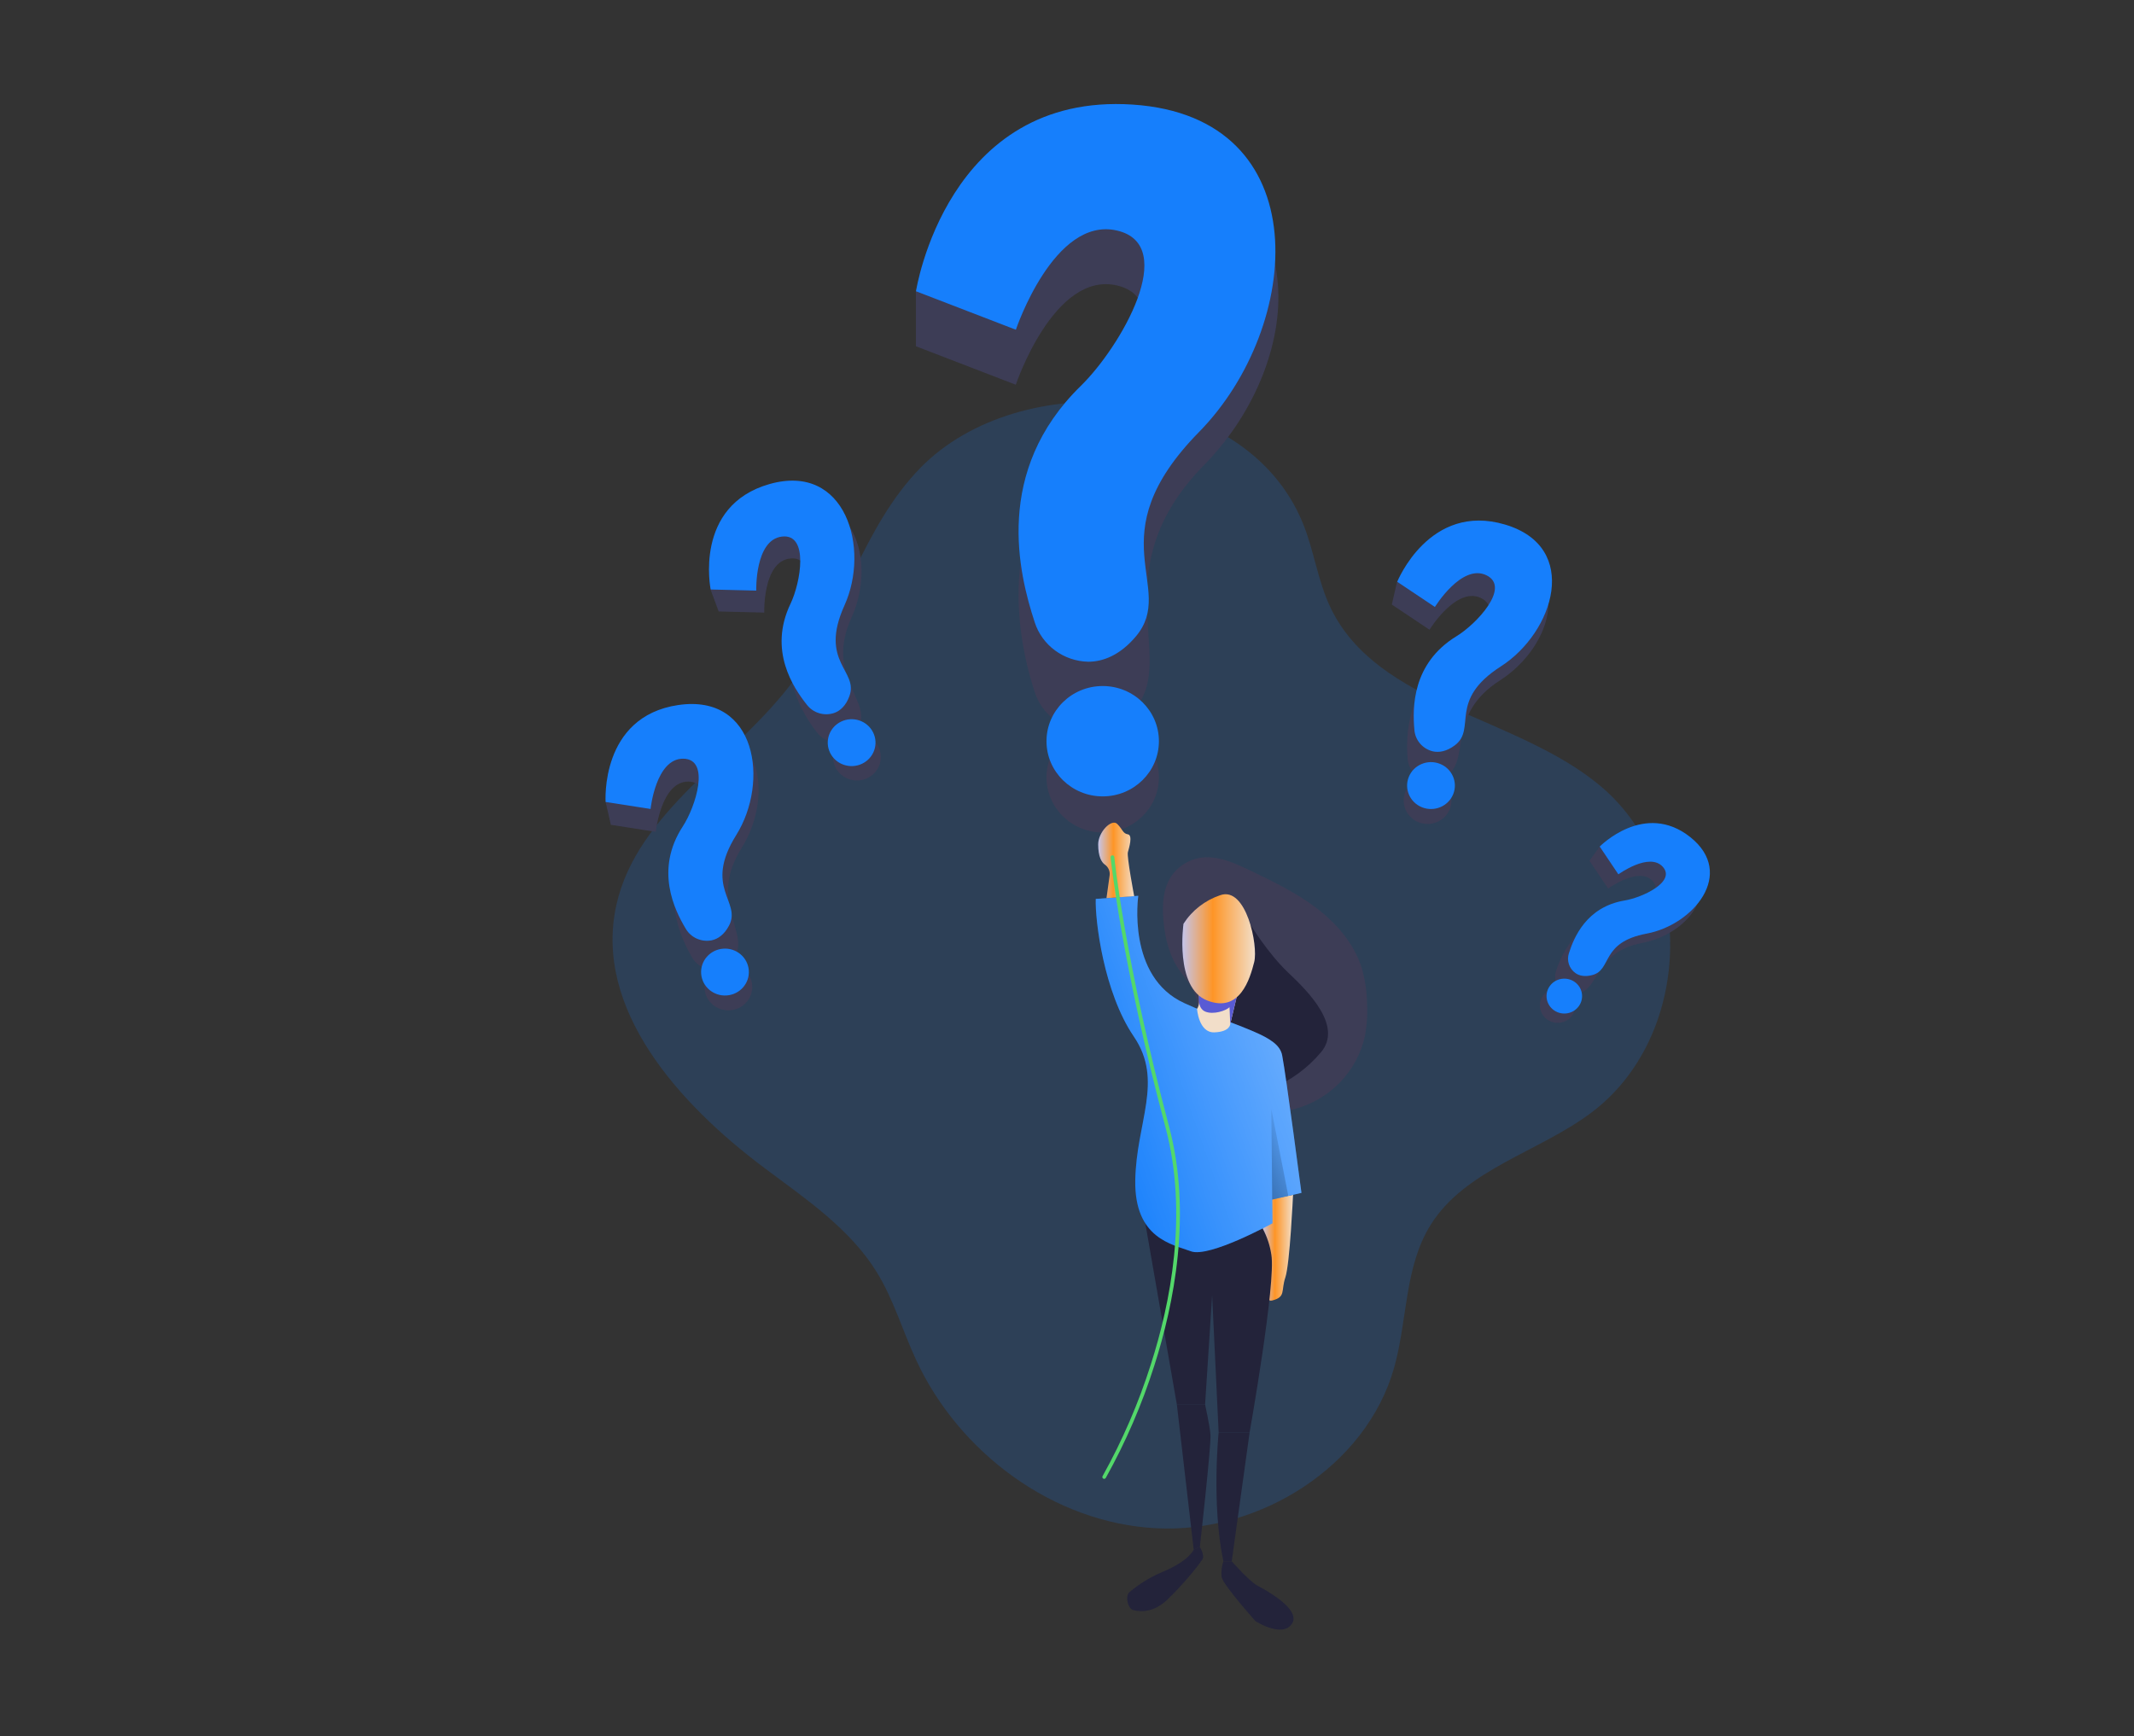 <svg width="800" height="651" viewBox="0 0 800 651" fill="none" xmlns="http://www.w3.org/2000/svg">
<rect x="0" y="0" width="800" height="651" fill="#333333" stroke="none"/>
<g clip-path="url(#clip0_411_434)">
<path opacity="0.18" d="M345.025 175.431C323.307 197.687 316.087 230.013 297.65 254.962C276.099 284.143 238.814 304.177 231.036 339.427C222.513 378.245 254.38 413.831 286.522 437.876C302 449.466 318.624 460.642 328.695 476.993C334.994 487.226 338.344 498.902 343.389 509.79C359.396 544.54 394.771 571.056 433.574 572.99C472.377 574.923 512.051 549.762 522.563 513.05C527.696 495.103 526.413 475.021 536.356 459.19C549.365 438.425 576.687 432.019 596.446 417.255C634.24 389.036 636.327 325.702 600.473 295.107C569.036 268.311 516.45 264.801 498.778 227.781C493.987 217.75 492.625 206.468 488.433 196.186C466.616 142.72 382.466 137.055 345.025 175.431Z" fill="#167FFC"/>
<path d="M413.383 312.122C425.021 312.122 434.455 302.859 434.455 291.433C434.455 280.008 425.021 270.745 413.383 270.745C401.746 270.745 392.312 280.008 392.312 291.433C392.312 302.859 401.746 312.122 413.383 312.122Z" fill="#3D3D56"/>
<path d="M484.74 447.966C484.74 447.966 483.555 473.934 481.85 478.965C480.146 483.995 482.173 486.303 476.825 487.621C471.476 488.938 473.357 460.633 473.357 460.633L475.159 449.784L484.74 447.966Z" fill="url(#paint0_linear_411_434)"/>
<path d="M428.812 455.516L441.185 526.622H451.765L454.41 485.659L456.849 537.086H468.458C468.458 537.086 478.44 480.754 476.599 470.385C476.093 466.967 474.997 463.659 473.356 460.604L428.812 455.516Z" fill="#23233A"/>
<path d="M436.111 344.659C435.68 339.167 435.984 333.329 438.991 328.684C440.216 326.816 441.826 325.22 443.717 324.001C445.609 322.782 447.74 321.965 449.973 321.605C456.409 320.643 462.708 323.529 468.586 326.318C477.206 330.473 485.886 334.666 493.468 340.427C501.05 346.188 507.565 353.739 510.435 362.731C511.725 367.11 512.414 371.639 512.483 376.197C512.717 380.448 512.417 384.712 511.591 388.892C510.1 395.295 506.868 401.181 502.24 405.923C497.611 410.665 491.76 414.087 485.308 415.823C470.613 419.574 453.872 414.274 440.578 421.439C439.707 422.034 438.695 422.398 437.639 422.497C436.922 422.43 436.242 422.153 435.687 421.702C435.131 421.251 434.726 420.647 434.524 419.968C434.147 418.601 434.147 417.161 434.524 415.794C435.454 411.548 437.63 407.663 440.784 404.618C444.839 400.722 450.247 398.472 454.675 395C455.428 394.507 456.004 393.793 456.321 392.961C456.85 391.037 454.812 389.45 452.941 388.738C451.07 388.027 448.836 387.392 448.092 385.574C447.484 384.103 448.092 382.467 448.513 380.929C450.208 374.196 446.554 369.676 442.782 364.684C438.403 358.913 436.66 351.7 436.111 344.659Z" fill="#3D3D56"/>
<path d="M468.733 346.65C468.733 346.65 475.336 357.489 482.928 364.664C490.52 371.839 503.451 384.737 495.212 394.528C490.263 400.407 483.96 405.045 476.825 408.061L460.103 391.566V364.636L468.733 346.65Z" fill="#23233A"/>
<path d="M410.778 337.023L426.726 335.859C426.726 335.859 422.249 366.252 444.017 376.12C465.784 385.988 479.175 388.046 480.655 395.663C482.134 403.281 487.894 447.245 487.894 447.245L476.932 449.755L476.599 415.755L477.02 458.642C477.02 458.642 453.274 471.722 446.436 469.145C439.598 466.567 425.247 464.422 425.59 442.57C425.933 420.718 436.366 405.253 425.041 388.623C413.717 371.994 410.484 344.9 410.778 337.023Z" fill="#167FFC"/>
<path d="M410.778 337.023L426.726 335.859C426.726 335.859 422.249 366.252 444.017 376.12C465.784 385.988 479.175 388.046 480.655 395.663C482.134 403.281 487.894 447.245 487.894 447.245L476.932 449.755L476.599 415.755L477.02 458.642C477.02 458.642 453.274 471.722 446.436 469.145C439.598 466.567 425.247 464.422 425.59 442.57C425.933 420.718 436.366 405.253 425.041 388.623C413.717 371.994 410.484 344.9 410.778 337.023Z" fill="url(#paint1_linear_411_434)"/>
<path d="M448.748 378.245C448.748 378.245 449.355 387.286 455.272 387.065C461.189 386.843 461.199 383.939 461.199 383.939L464.961 368.185L448.748 369.146C448.748 369.146 450.59 375.821 448.748 378.245Z" fill="url(#paint2_linear_411_434)"/>
<path d="M449.483 373.282C449.483 373.282 448.738 377.938 451.785 379.255C454.831 380.573 459.739 378.919 460.925 377.591L461.199 383.901L463.942 372.407L449.483 373.282Z" fill="#595BD4"/>
<path d="M443.673 346.343C443.673 346.343 440.255 370.272 452.539 375.11C464.824 379.948 468.585 366.963 470.172 360.731C471.759 354.499 467.165 332.166 457.437 335.638C451.742 337.563 446.886 341.34 443.673 346.343Z" fill="url(#paint3_linear_411_434)"/>
<path d="M414.805 336.734C414.805 336.734 415.951 328.366 415.98 328.212C416.082 327.436 415.966 326.646 415.645 325.93C415.324 325.213 414.81 324.595 414.158 324.144C412.983 323.278 411.689 321.258 411.689 316.594C411.689 311.929 416.725 306.88 418.802 308.899C420.878 310.919 420.888 312.516 422.818 312.814C424.748 313.112 423.259 317.921 422.818 319.546C422.377 321.172 425.189 336.003 425.189 336.003L414.805 336.734Z" fill="url(#paint4_linear_411_434)"/>
<path d="M476.599 415.794L482.966 448.37L476.932 449.755L476.599 415.794Z" fill="url(#paint5_linear_411_434)"/>
<path d="M456.85 537.086C456.85 537.086 454.097 563.728 458.613 585.378H461.758L468.458 537.086H456.85ZM441.186 526.622L447.494 580.953L449.806 579.992C449.806 579.992 454.136 541.52 453.784 537.807C453.431 534.095 451.766 526.602 451.766 526.602L441.186 526.622Z" fill="#23233A"/>
<path d="M449.806 580.011C449.806 580.011 451.207 582.339 451.05 583.993C450.933 585.128 442.939 594.861 437.228 600.113C431.056 605.787 425.07 603.69 425.07 603.69C422.837 603.469 421.681 598.429 423.385 596.958C427.1 593.833 431.275 591.278 435.768 589.379C446.005 585.128 447.523 580.915 447.523 580.915L449.806 580.011ZM458.613 585.378C457.998 587.268 457.775 589.259 457.956 591.235C458.348 594.053 470.692 607.845 470.692 607.845C470.692 607.845 480.801 614.289 484.348 608.749C487.894 603.21 473.885 595.861 471.103 594.323C468.321 592.784 461.757 585.387 461.757 585.387L458.613 585.378Z" fill="#23233A"/>
<path d="M387.894 259.454C389.236 263.674 391.895 267.374 395.495 270.03C399.095 272.686 403.455 274.164 407.957 274.256C413.59 274.256 419.928 272.149 425.806 265.176C441.48 246.594 412.63 213.845 451.492 174.248C490.353 134.651 494.399 64.459 424.601 59.794C371.299 56.255 349.493 88.802 343.36 109.173V129.823L380.802 144.25C380.802 144.25 395.124 101.584 418.703 107.018C442.283 112.453 420.075 150.713 405.194 165.255C372.406 197.312 381.889 241.131 387.894 259.454Z" fill="#3D3D56"/>
<path d="M387.894 233.302C389.245 237.517 391.907 241.211 395.505 243.866C399.103 246.52 403.457 248.003 407.957 248.104C413.59 248.104 419.928 245.594 425.806 238.63C441.48 220.039 410.631 201.563 449.503 161.965C488.374 122.368 494.428 43.847 424.63 39.211C354.832 34.575 343.39 109.201 343.39 109.201L380.831 123.628C380.831 123.628 395.124 81.011 418.703 86.426C442.283 91.841 420.075 130.111 405.194 144.663C372.406 176.691 381.889 214.98 387.894 233.302Z" fill="#167FFC"/>
<path d="M413.383 298.589C425.021 298.589 434.455 289.326 434.455 277.901C434.455 266.475 425.021 257.212 413.383 257.212C401.746 257.212 392.312 266.475 392.312 277.901C392.312 289.326 401.746 298.589 413.383 298.589Z" fill="#167FFC"/>
<path d="M329.361 287.567C331.455 283.168 329.52 277.936 325.04 275.881C320.561 273.825 315.232 275.724 313.138 280.122C311.044 284.521 312.978 289.753 317.458 291.809C321.938 293.864 327.267 291.965 329.361 287.567Z" fill="#3D3D56"/>
<path d="M306.359 274.717C307.522 276.211 309.131 277.309 310.962 277.857C312.793 278.406 314.753 278.377 316.567 277.776C318.82 276.987 321.034 275.227 322.356 271.601C325.863 261.983 309.504 252.971 319.192 231.61C328.881 210.248 320.113 181.596 291.547 189.714C269.721 195.889 265.812 211.999 266.371 221.02L269.417 229.253L286.502 229.677C286.502 229.677 285.914 210.604 296.142 209.411C306.369 208.219 303.146 226.676 299.345 234.611C290.979 252.096 301.245 268.254 306.359 274.717Z" fill="#3D3D56"/>
<path d="M302.5 264.262C303.658 265.758 305.266 266.858 307.096 267.407C308.927 267.956 310.886 267.926 312.698 267.321C314.961 266.532 317.116 264.618 318.429 260.992C321.946 251.374 306.899 248.345 316.577 226.983C326.256 205.622 317.077 173.392 288.501 181.48C259.926 189.569 266.42 221.02 266.42 221.02L283.505 221.434C283.505 221.434 282.927 202.371 293.145 201.178C303.362 199.985 300.149 218.442 296.348 226.368C287.972 243.853 297.377 257.799 302.5 264.262Z" fill="#167FFC"/>
<path d="M323.197 286.338C327.639 284.204 329.477 278.938 327.303 274.578C325.129 270.217 319.766 268.412 315.324 270.546C310.883 272.681 309.045 277.946 311.219 282.307C313.393 286.668 318.755 288.472 323.197 286.338Z" fill="#167FFC"/>
<path d="M281.801 368.175C282.174 369.874 282.026 371.643 281.376 373.259C280.726 374.875 279.603 376.266 278.149 377.255C276.694 378.245 274.974 378.789 273.204 378.819C271.435 378.85 269.696 378.364 268.207 377.425C266.718 376.485 265.547 375.134 264.84 373.541C264.133 371.948 263.923 370.185 264.236 368.475C264.549 366.765 265.371 365.184 266.599 363.933C267.826 362.681 269.404 361.815 271.133 361.443C272.284 361.194 273.473 361.171 274.633 361.375C275.793 361.579 276.901 362.006 277.892 362.632C278.884 363.257 279.739 364.069 280.41 365.021C281.081 365.972 281.553 367.044 281.801 368.175Z" fill="#3D3D56"/>
<path d="M259.504 359.067C260.453 360.699 261.902 361.998 263.644 362.778C265.386 363.558 267.334 363.781 269.212 363.414C271.553 362.924 273.993 361.491 275.775 358.047C280.546 348.93 265.529 337.917 277.98 317.989C290.431 298.06 285.582 268.562 256.173 272.899C233.71 276.208 227.686 291.674 227.039 300.686L228.998 309.246L245.848 311.881C245.848 311.881 247.807 292.905 258.113 293.04C268.418 293.174 262.746 311.054 257.927 318.421C247.278 334.666 255.301 352.007 259.504 359.067Z" fill="#3D3D56"/>
<path d="M257.074 348.208C258.025 349.84 259.473 351.137 261.215 351.917C262.957 352.697 264.904 352.921 266.782 352.556C269.124 352.065 271.514 350.44 273.307 347.025C278.078 337.907 263.559 333.002 276.01 313.074C288.462 293.145 283.661 260.002 254.253 264.34C224.845 268.677 227.039 300.686 227.039 300.686L243.889 303.302C243.889 303.302 245.848 284.326 256.153 284.46C266.459 284.595 260.787 302.475 255.967 309.842C245.368 326.106 252.862 341.149 257.074 348.208Z" fill="#167FFC"/>
<path d="M272.449 373.222C277.38 372.86 281.079 368.642 280.711 363.801C280.343 358.959 276.047 355.327 271.115 355.689C266.184 356.05 262.485 360.268 262.853 365.11C263.221 369.951 267.517 373.583 272.449 373.222Z" fill="#167FFC"/>
<path d="M543.899 302.109C543.504 303.804 542.606 305.345 541.319 306.539C540.032 307.733 538.414 308.525 536.668 308.816C534.923 309.106 533.128 308.883 531.512 308.172C529.896 307.462 528.531 306.297 527.589 304.826C526.647 303.354 526.171 301.641 526.22 299.903C526.27 298.165 526.843 296.481 527.867 295.063C528.891 293.645 530.321 292.557 531.975 291.937C533.629 291.317 535.433 291.191 537.159 291.577C539.475 292.098 541.485 293.499 542.749 295.474C544.012 297.449 544.426 299.835 543.899 302.109Z" fill="#3D3D56"/>
<path d="M527.706 284.528C527.852 286.398 528.593 288.177 529.823 289.612C531.053 291.048 532.711 292.068 534.563 292.53C536.885 293.068 539.726 292.77 542.832 290.433C551.109 284.191 542.332 267.937 562.258 255.145C582.183 242.353 590.667 213.643 562.169 205.228C540.422 198.793 528.235 210.248 523.729 218.125L521.77 226.666L535.896 236.111C535.896 236.111 545.937 219.76 555.185 224.223C564.432 228.686 551.531 242.449 543.958 247.095C527.275 257.328 527.001 276.372 527.706 284.528Z" fill="#3D3D56"/>
<path d="M530.234 273.688C530.379 275.559 531.119 277.338 532.349 278.774C533.58 280.21 535.239 281.23 537.091 281.69C539.423 282.238 542.303 281.767 545.408 279.43C553.686 273.188 542.695 262.656 562.63 249.864C582.566 237.072 592.636 205.121 564.227 196.677C535.818 188.232 523.798 218.125 523.798 218.125L537.924 227.57C537.924 227.57 547.965 211.219 557.213 215.672C566.461 220.126 553.559 233.947 545.996 238.554C529.264 248.787 529.499 265.542 530.234 273.688Z" fill="#167FFC"/>
<path d="M544.774 297.784C546.603 293.273 544.36 288.161 539.766 286.365C535.171 284.57 529.964 286.772 528.136 291.283C526.307 295.794 528.55 300.906 533.144 302.701C537.739 304.496 542.946 302.295 544.774 297.784Z" fill="#167FFC"/>
<path d="M589.364 380.756C588.605 381.81 587.544 382.619 586.316 383.082C585.088 383.544 583.748 383.639 582.465 383.354C581.183 383.069 580.015 382.417 579.109 381.48C578.204 380.544 577.602 379.365 577.379 378.092C577.156 376.819 577.322 375.511 577.856 374.331C578.39 373.151 579.269 372.153 580.381 371.463C581.493 370.774 582.788 370.423 584.103 370.456C585.417 370.488 586.693 370.903 587.768 371.647C588.482 372.142 589.09 372.77 589.557 373.496C590.024 374.222 590.341 375.031 590.489 375.876C590.637 376.722 590.614 377.589 590.421 378.426C590.228 379.263 589.869 380.055 589.364 380.756Z" fill="#3D3D56"/>
<path d="M583.29 364.174C582.855 365.504 582.857 366.934 583.294 368.263C583.732 369.592 584.584 370.752 585.729 371.58C586.637 372.194 587.679 372.591 588.771 372.74C589.862 372.888 590.975 372.784 592.018 372.436C599.513 370.445 598.151 356.826 615.529 353.556C632.908 350.286 647.005 332.897 629.842 319.201C616.744 308.746 605.067 313.237 599.699 317.402L595.868 322.721L602.863 333.147C602.863 333.147 614.471 324.702 619.517 330.319C624.562 335.936 611.758 341.861 605.214 342.938C590.833 345.342 585.141 358.355 583.29 364.174Z" fill="#3D3D56"/>
<path d="M588.149 357.412C587.714 358.744 587.715 360.175 588.152 361.506C588.59 362.836 589.442 363.998 590.589 364.828C592.029 365.847 594.145 366.328 596.946 365.578C604.44 363.587 599.885 353.296 617.313 350.036C634.74 346.775 650.845 327.578 633.682 313.882C616.519 300.186 599.709 317.402 599.709 317.402L606.703 327.818C606.703 327.818 618.312 319.373 623.357 325C628.402 330.626 615.598 336.541 609.054 337.619C594.664 340.023 590.001 351.603 588.149 357.412Z" fill="#167FFC"/>
<path d="M591.927 377.165C594.009 374.187 593.237 370.116 590.204 368.072C587.17 366.028 583.024 366.786 580.942 369.764C578.86 372.742 579.632 376.814 582.665 378.857C585.699 380.901 589.845 380.144 591.927 377.165Z" fill="#167FFC"/>
<path d="M413.962 554.475C413.838 554.475 413.716 554.442 413.609 554.379C413.526 554.334 413.453 554.273 413.395 554.2C413.337 554.127 413.294 554.042 413.27 553.952C413.247 553.862 413.242 553.768 413.256 553.676C413.271 553.584 413.304 553.496 413.354 553.417C420.778 540.088 426.832 526.066 431.429 511.56C438.697 488.91 445.555 455.102 436.914 422.651C420.261 360.183 416.401 321.826 416.342 321.441C416.326 321.259 416.384 321.078 416.503 320.937C416.622 320.797 416.794 320.708 416.979 320.691C417.162 320.675 417.344 320.731 417.486 320.846C417.627 320.962 417.716 321.127 417.733 321.307C417.733 321.691 421.652 359.952 438.247 422.295C446.975 455.073 440.069 489.169 432.731 512.002C428.1 526.589 422.01 540.691 414.55 554.1C414.493 554.208 414.41 554.299 414.307 554.364C414.203 554.43 414.085 554.468 413.962 554.475Z" fill="#53D86A"/>
</g>
<defs>
<linearGradient id="paint0_linear_411_434" x1="473.034" y1="467.798" x2="484.74" y2="467.798" gradientUnits="userSpaceOnUse">
<stop stop-color="#C4C5EC"/>
<stop offset="0.42" stop-color="#FE9526"/>
<stop offset="1" stop-color="#F2DEC9"/>
</linearGradient>
<linearGradient id="paint1_linear_411_434" x1="403.842" y1="412.562" x2="626.467" y2="334.318" gradientUnits="userSpaceOnUse">
<stop stop-color="white" stop-opacity="0"/>
<stop offset="0.99" stop-color="white"/>
</linearGradient>
<linearGradient id="paint2_linear_411_434" x1="462.943" y1="356.672" x2="455.333" y2="376.407" gradientUnits="userSpaceOnUse">
<stop stop-color="#C4C5EC"/>
<stop offset="0.42" stop-color="#FE9526"/>
<stop offset="1" stop-color="#F2DEC9"/>
</linearGradient>
<linearGradient id="paint3_linear_411_434" x1="443.233" y1="355.72" x2="470.476" y2="355.72" gradientUnits="userSpaceOnUse">
<stop stop-color="#C4C5EC"/>
<stop offset="0.42" stop-color="#FE9526"/>
<stop offset="1" stop-color="#F2DEC9"/>
</linearGradient>
<linearGradient id="paint4_linear_411_434" x1="411.689" y1="322.586" x2="425.189" y2="322.586" gradientUnits="userSpaceOnUse">
<stop stop-color="#C4C5EC"/>
<stop offset="0.42" stop-color="#FE9526"/>
<stop offset="1" stop-color="#F2DEC9"/>
</linearGradient>
<linearGradient id="paint5_linear_411_434" x1="487.218" y1="429.134" x2="429.517" y2="452.867" gradientUnits="userSpaceOnUse">
<stop stop-opacity="0"/>
<stop offset="1"/>
</linearGradient>
<clipPath id="clip0_411_434">
<rect width="414" height="572" fill="white" transform="translate(227 39)"/>
</clipPath>
</defs>
</svg>

